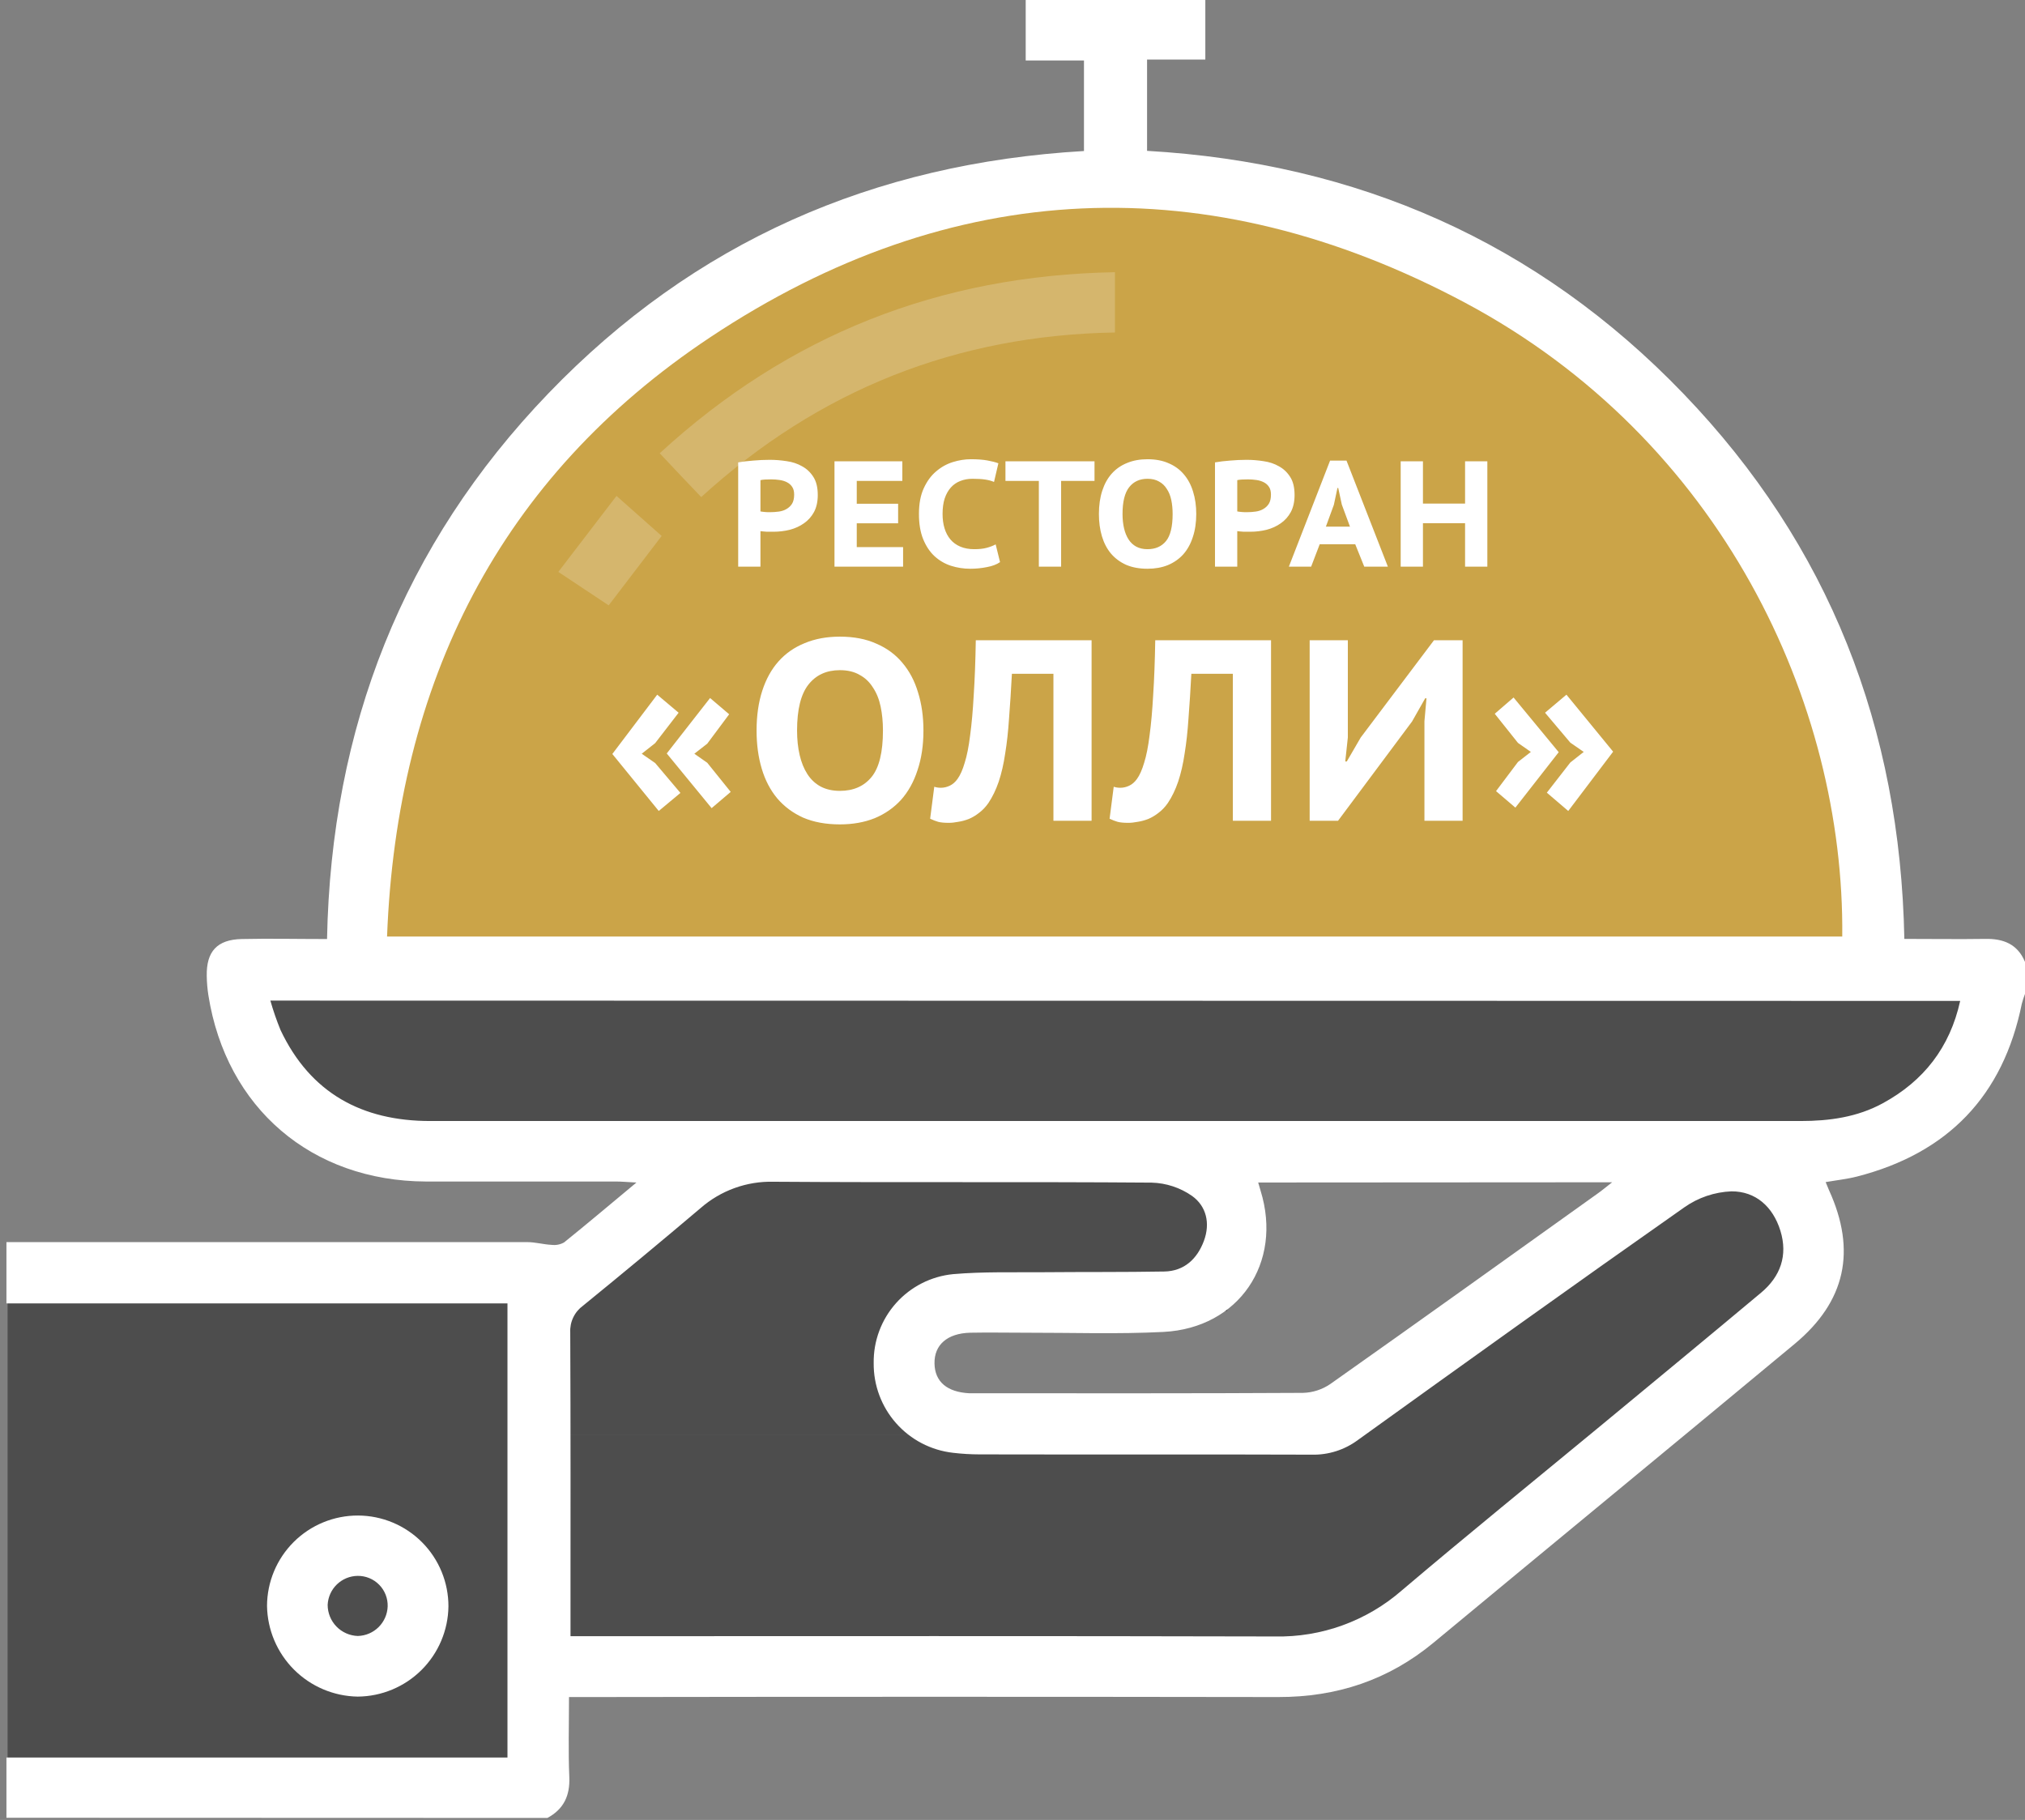 <svg width="247" height="222" viewBox="0 0 247 222" fill="none" xmlns="http://www.w3.org/2000/svg">
<rect x="0" y="0" width="247" height="222" fill="#808080" stroke="none"/>
<rect opacity="0.4" x="0.926" y="154.667" width="63.571" height="62.916" fill="black"/>
<g opacity="0.4">
<path d="M86.124 140.904H149.695V159.91H86.124V140.904Z" fill="black"/>
<path d="M69.084 174.984H112.339V154.667L86.451 140.904L69.084 154.667V174.984Z" fill="black"/>
<path d="M159.867 204.722L223.868 155.611L211.074 138.938L147.073 188.05L159.867 204.722Z" fill="black"/>
<path d="M69.084 174.984H164.113V204.475H69.084V174.984Z" fill="black"/>
</g>
<path opacity="0.4" d="M30.417 116.656H240.791C240.791 129.686 230.228 140.249 217.198 140.249H54.011C40.98 140.249 30.417 129.686 30.417 116.656Z" fill="black"/>
<path d="M229.342 114.775C229.342 114.775 189.217 117.81 138.019 117.81C86.82 117.81 43.936 114.775 43.936 114.775C43.936 63.577 85.441 22.072 136.639 22.072C187.838 22.072 229.342 63.577 229.342 114.775Z" fill="#CBA448"/>
<path d="M0.785 221.733V214.386H61.899V158.989H0.785V151.512H27.486C39.76 151.512 52.033 151.512 64.303 151.512C65.296 151.512 66.289 151.8 67.282 151.848C67.812 151.916 68.349 151.809 68.812 151.545C71.661 149.249 74.45 146.889 77.63 144.246C76.485 144.187 75.807 144.121 75.129 144.121C67.407 144.121 59.68 144.121 51.959 144.121C38.002 144.067 27.6 135.157 25.419 121.413C25.297 120.628 25.23 119.835 25.218 119.041C25.164 116.062 26.477 114.613 29.472 114.543C32.853 114.467 36.239 114.543 39.891 114.543C40.395 88.817 49.115 66.461 66.897 47.979C84.679 29.497 106.547 19.914 132.218 18.422V7.374H125.11V-6.10352e-05H147.021V7.266H139.913V18.4C165.584 19.882 187.55 29.524 205.343 48.028C223.135 66.531 231.774 88.779 232.284 114.527C235.675 114.527 238.909 114.575 242.144 114.527C244.368 114.483 246.094 115.161 247 117.332V121.233C246.849 121.632 246.719 122.037 246.609 122.449C244.33 133.692 237.575 140.665 226.532 143.508C225.306 143.823 224.031 143.959 222.685 144.192C222.88 144.659 222.978 144.924 223.097 145.185C226.456 152.554 225.132 158.751 218.908 163.927C204.257 176.104 189.536 188.204 174.869 200.365C169.356 204.939 163.039 207.017 155.909 207.006C127.975 206.963 100.039 206.963 72.101 207.006H69.404C69.404 210.463 69.306 213.632 69.442 216.774C69.534 219.053 68.753 220.681 66.767 221.755L0.785 221.733ZM224.709 114.239C225.002 85.735 209.96 53.579 178.651 36.898C147.341 20.218 116.059 21.575 86.611 41.153C60.917 58.235 48.399 83.266 47.211 114.239H224.709ZM69.588 199.583H72.573C100.247 199.583 127.861 199.545 155.508 199.616C161.18 199.735 166.694 197.736 170.973 194.01C178.955 187.238 187.083 180.651 195.152 173.988C201.712 168.561 208.294 163.135 214.817 157.676C217.166 155.706 218.1 153.145 217.161 150.112C216.249 147.182 214.139 145.304 211.192 145.321C209.133 145.404 207.142 146.078 205.457 147.263C192.113 156.629 178.868 166.13 165.628 175.653C164 176.863 162.012 177.492 159.984 177.439C146.489 177.39 132.989 177.439 119.488 177.406C118.4 177.404 117.313 177.339 116.233 177.211C113.554 176.905 111.084 175.618 109.299 173.597C107.515 171.577 106.542 168.967 106.568 166.271C106.528 163.576 107.503 160.964 109.299 158.953C111.096 156.943 113.582 155.681 116.265 155.419C119.922 155.104 123.618 155.218 127.297 155.186C132.18 155.142 137.113 155.186 142.018 155.099C144.455 155.055 146.034 153.541 146.842 151.376C147.651 149.211 147.141 147.133 145.41 145.885C143.959 144.87 142.242 144.304 140.472 144.257C125.099 144.138 109.721 144.257 94.348 144.149C91.081 144.067 87.903 145.218 85.444 147.372C80.716 151.376 75.943 155.339 71.124 159.261C70.609 159.633 70.195 160.129 69.921 160.702C69.647 161.276 69.522 161.909 69.556 162.544C69.61 174.096 69.588 185.643 69.588 197.196V199.583ZM32.977 122.053C33.324 123.274 33.739 124.476 34.22 125.65C37.861 133.345 44.166 136.742 52.474 136.742H219.63C223.13 136.742 226.543 136.275 229.663 134.571C234.634 131.858 237.835 127.783 239.094 122.091L32.977 122.053ZM153.468 144.241C153.609 144.718 153.679 144.995 153.766 145.261C156.479 154.051 151.113 161.99 141.926 162.468C136.31 162.755 130.672 162.554 125.039 162.565C122.804 162.565 120.563 162.522 118.327 162.565C115.533 162.641 113.948 164.052 113.986 166.309C114.024 168.567 115.543 169.809 118.229 169.95C118.588 169.95 118.951 169.95 119.315 169.95C132.522 169.95 145.73 169.978 158.926 169.902C160.124 169.872 161.287 169.495 162.274 168.816C173.176 161.122 184.017 153.346 194.875 145.586C195.375 145.234 195.847 144.838 196.644 144.214L153.468 144.241Z" fill="white"/>
<path d="M54.699 195.948C54.66 198.866 53.479 201.654 51.408 203.711C49.338 205.769 46.543 206.932 43.624 206.952C40.706 206.903 37.921 205.721 35.858 203.657C33.795 201.592 32.617 198.806 32.57 195.888C32.576 194.435 32.867 192.997 33.428 191.657C33.989 190.317 34.809 189.1 35.84 188.076C36.871 187.053 38.094 186.242 39.438 185.691C40.782 185.14 42.222 184.859 43.675 184.864C45.128 184.87 46.566 185.161 47.906 185.722C49.247 186.283 50.463 187.103 51.487 188.134C52.511 189.165 53.321 190.388 53.872 191.732C54.423 193.077 54.704 194.516 54.699 195.969V195.948ZM47.286 195.948C47.3 195.46 47.216 194.975 47.037 194.521C46.859 194.067 46.591 193.653 46.248 193.306C45.906 192.958 45.498 192.683 45.046 192.497C44.595 192.312 44.111 192.219 43.624 192.225C42.679 192.237 41.774 192.609 41.094 193.265C40.414 193.922 40.011 194.814 39.966 195.758C39.966 196.745 40.35 197.693 41.036 198.402C41.723 199.111 42.659 199.525 43.645 199.556C44.598 199.532 45.505 199.145 46.182 198.474C46.858 197.803 47.254 196.9 47.286 195.948Z" fill="white"/>
<path opacity="0.2" d="M135.995 33.203V40.556C116.737 40.892 99.943 47.491 85.531 60.633C84.673 59.727 83.849 58.864 83.024 58.001L80.468 55.288C96.172 40.865 114.556 33.589 135.995 33.203Z" fill="white"/>
<path opacity="0.2" d="M74.244 73.841L68.102 69.76L75.199 60.492C77.071 62.163 78.786 63.682 80.707 65.376L74.244 73.841Z" fill="white"/>
<path d="M90.04 56.402C90.591 56.304 91.203 56.231 91.876 56.182C92.548 56.121 93.221 56.09 93.894 56.09C94.579 56.09 95.27 56.145 95.968 56.255C96.665 56.353 97.289 56.561 97.839 56.879C98.402 57.185 98.861 57.619 99.216 58.182C99.57 58.733 99.748 59.467 99.748 60.384C99.748 61.191 99.595 61.883 99.289 62.458C98.983 63.02 98.573 63.479 98.059 63.834C97.558 64.189 96.983 64.452 96.335 64.623C95.686 64.782 95.019 64.862 94.334 64.862C94.273 64.862 94.169 64.862 94.022 64.862C93.876 64.862 93.717 64.862 93.545 64.862C93.386 64.849 93.233 64.837 93.087 64.825C92.94 64.812 92.83 64.8 92.756 64.788V69.119H90.04V56.402ZM94.078 58.475C93.821 58.475 93.57 58.482 93.325 58.494C93.093 58.506 92.903 58.531 92.756 58.567V62.384C92.805 62.396 92.885 62.409 92.995 62.421C93.105 62.433 93.221 62.445 93.344 62.458C93.466 62.458 93.576 62.464 93.674 62.476C93.784 62.476 93.87 62.476 93.931 62.476C94.285 62.476 94.64 62.452 94.995 62.403C95.35 62.354 95.662 62.25 95.931 62.091C96.212 61.931 96.439 61.717 96.61 61.448C96.781 61.167 96.867 60.794 96.867 60.329C96.867 59.938 96.787 59.626 96.628 59.393C96.469 59.148 96.255 58.959 95.986 58.824C95.729 58.69 95.429 58.598 95.087 58.549C94.757 58.5 94.42 58.475 94.078 58.475ZM101.787 56.273H110.063V58.659H104.503V61.448H109.549V63.834H104.503V66.733H110.155V69.119H101.787V56.273ZM121.98 68.568C121.576 68.85 121.044 69.052 120.383 69.174C119.723 69.308 119.044 69.376 118.346 69.376C117.527 69.376 116.738 69.253 115.979 69.009C115.233 68.764 114.566 68.373 113.979 67.834C113.404 67.296 112.945 66.605 112.603 65.761C112.26 64.916 112.089 63.895 112.089 62.696C112.089 61.448 112.285 60.402 112.676 59.558C113.067 58.702 113.569 58.017 114.181 57.503C114.792 56.977 115.471 56.598 116.218 56.365C116.964 56.133 117.698 56.017 118.42 56.017C119.215 56.017 119.882 56.066 120.42 56.163C120.97 56.261 121.423 56.377 121.778 56.512L121.246 58.788C120.94 58.653 120.579 58.555 120.163 58.494C119.759 58.433 119.245 58.402 118.622 58.402C118.071 58.402 117.569 58.494 117.117 58.677C116.676 58.849 116.297 59.112 115.979 59.467C115.661 59.821 115.41 60.268 115.227 60.806C115.055 61.344 114.97 61.974 114.97 62.696C114.97 63.332 115.049 63.913 115.208 64.439C115.367 64.965 115.606 65.418 115.924 65.797C116.242 66.177 116.646 66.47 117.135 66.678C117.624 66.886 118.193 66.99 118.842 66.99C119.441 66.99 119.943 66.935 120.346 66.825C120.762 66.715 121.129 66.574 121.447 66.403L121.98 68.568ZM133.504 58.659H129.43V69.119H126.714V58.659H122.64V56.273H133.504V58.659ZM134.04 62.696C134.04 61.644 134.175 60.702 134.444 59.87C134.713 59.038 135.099 58.341 135.6 57.778C136.114 57.203 136.738 56.769 137.472 56.475C138.206 56.169 139.038 56.017 139.968 56.017C140.958 56.017 141.821 56.182 142.555 56.512C143.301 56.83 143.919 57.283 144.408 57.87C144.91 58.457 145.283 59.161 145.528 59.98C145.785 60.8 145.913 61.705 145.913 62.696C145.913 63.748 145.772 64.69 145.491 65.522C145.222 66.354 144.83 67.057 144.317 67.632C143.803 68.195 143.179 68.629 142.445 68.935C141.711 69.229 140.885 69.376 139.968 69.376C138.977 69.376 138.108 69.217 137.362 68.898C136.628 68.568 136.01 68.109 135.508 67.522C135.019 66.935 134.652 66.232 134.407 65.412C134.163 64.592 134.04 63.687 134.04 62.696ZM136.921 62.696C136.921 63.332 136.983 63.913 137.105 64.439C137.227 64.965 137.411 65.418 137.655 65.797C137.9 66.177 138.212 66.47 138.591 66.678C138.983 66.886 139.442 66.99 139.968 66.99C140.934 66.99 141.686 66.66 142.225 65.999C142.763 65.339 143.032 64.238 143.032 62.696C143.032 62.084 142.977 61.516 142.867 60.989C142.757 60.464 142.573 60.011 142.316 59.632C142.072 59.24 141.754 58.94 141.362 58.732C140.983 58.512 140.518 58.402 139.968 58.402C139.013 58.402 138.267 58.745 137.729 59.43C137.191 60.115 136.921 61.204 136.921 62.696ZM148.199 56.402C148.749 56.304 149.361 56.231 150.034 56.182C150.707 56.121 151.38 56.09 152.052 56.09C152.737 56.09 153.429 56.145 154.126 56.255C154.823 56.353 155.447 56.561 155.998 56.879C156.56 57.185 157.019 57.619 157.374 58.182C157.729 58.733 157.906 59.467 157.906 60.384C157.906 61.191 157.753 61.883 157.447 62.458C157.142 63.02 156.732 63.479 156.218 63.834C155.716 64.189 155.141 64.452 154.493 64.623C153.845 64.782 153.178 64.862 152.493 64.862C152.432 64.862 152.328 64.862 152.181 64.862C152.034 64.862 151.875 64.862 151.704 64.862C151.545 64.849 151.392 64.837 151.245 64.825C151.098 64.812 150.988 64.8 150.915 64.788V69.119H148.199V56.402ZM152.236 58.475C151.979 58.475 151.728 58.482 151.484 58.494C151.251 58.506 151.061 58.531 150.915 58.567V62.384C150.964 62.396 151.043 62.409 151.153 62.421C151.263 62.433 151.38 62.445 151.502 62.458C151.624 62.458 151.734 62.464 151.832 62.476C151.942 62.476 152.028 62.476 152.089 62.476C152.444 62.476 152.799 62.452 153.153 62.403C153.508 62.354 153.82 62.25 154.089 62.091C154.371 61.931 154.597 61.717 154.768 61.448C154.94 61.167 155.025 60.794 155.025 60.329C155.025 59.938 154.946 59.626 154.787 59.393C154.628 59.148 154.413 58.959 154.144 58.824C153.887 58.69 153.588 58.598 153.245 58.549C152.915 58.5 152.578 58.475 152.236 58.475ZM165.304 66.385H160.973L159.927 69.119H157.211L162.239 56.182H164.239L169.286 69.119H166.405L165.304 66.385ZM161.725 64.238H164.662L163.671 61.558L163.23 59.522H163.138L162.698 61.577L161.725 64.238ZM178.703 63.816H173.565V69.119H170.849V56.273H173.565V61.43H178.703V56.273H181.419V69.119H178.703V63.816ZM81.328 91.908L86.613 85.145L88.941 87.127L86.267 90.713L84.694 91.94L86.267 93.041L89.129 96.596L86.801 98.577L81.328 91.908ZM74.69 91.971L80.164 84.736L82.775 86.938L79.912 90.65L78.276 91.94L79.912 93.072L82.995 96.721L80.353 98.923L74.69 91.971ZM92.284 89.109C92.284 87.305 92.514 85.69 92.976 84.264C93.437 82.838 94.098 81.643 94.957 80.678C95.838 79.692 96.908 78.948 98.166 78.444C99.424 77.92 100.851 77.658 102.444 77.658C104.143 77.658 105.622 77.941 106.88 78.507C108.159 79.053 109.218 79.829 110.057 80.835C110.917 81.842 111.557 83.048 111.976 84.453C112.417 85.858 112.637 87.41 112.637 89.109C112.637 90.912 112.396 92.527 111.913 93.953C111.452 95.379 110.781 96.585 109.9 97.571C109.019 98.535 107.95 99.28 106.691 99.804C105.433 100.307 104.017 100.559 102.444 100.559C100.746 100.559 99.257 100.287 97.978 99.741C96.719 99.175 95.66 98.389 94.8 97.382C93.961 96.375 93.332 95.169 92.913 93.764C92.493 92.359 92.284 90.807 92.284 89.109ZM97.222 89.109C97.222 90.199 97.327 91.195 97.537 92.097C97.747 92.999 98.061 93.775 98.481 94.425C98.9 95.075 99.435 95.578 100.085 95.935C100.756 96.291 101.543 96.47 102.444 96.47C104.101 96.47 105.391 95.903 106.314 94.771C107.237 93.638 107.698 91.751 107.698 89.109C107.698 88.06 107.604 87.085 107.415 86.183C107.226 85.281 106.911 84.505 106.471 83.855C106.052 83.184 105.506 82.67 104.835 82.314C104.185 81.936 103.388 81.747 102.444 81.747C100.809 81.747 99.529 82.335 98.607 83.509C97.684 84.683 97.222 86.55 97.222 89.109ZM128.492 82.188H123.427C123.322 84.18 123.207 85.984 123.081 87.599C122.976 89.192 122.819 90.629 122.609 91.908C122.42 93.188 122.158 94.331 121.823 95.337C121.487 96.323 121.068 97.193 120.564 97.948C120.229 98.43 119.851 98.829 119.432 99.144C119.033 99.458 118.614 99.71 118.174 99.898C117.733 100.066 117.303 100.182 116.884 100.245C116.464 100.328 116.076 100.37 115.72 100.37C115.175 100.37 114.745 100.328 114.43 100.245C114.136 100.161 113.811 100.035 113.455 99.867L113.958 95.966C114.189 96.05 114.462 96.092 114.776 96.092C115.133 96.092 115.489 96.008 115.846 95.841C116.202 95.673 116.517 95.4 116.789 95.023C117.125 94.561 117.419 93.901 117.67 93.041C117.943 92.181 118.163 91.069 118.331 89.706C118.52 88.322 118.666 86.676 118.771 84.767C118.897 82.859 118.981 80.636 119.023 78.098H133.147V100.119H128.492V82.188ZM150.379 82.188H145.315C145.21 84.18 145.094 85.984 144.969 87.599C144.864 89.192 144.707 90.629 144.497 91.908C144.308 93.188 144.046 94.331 143.71 95.337C143.375 96.323 142.955 97.193 142.452 97.948C142.116 98.43 141.739 98.829 141.32 99.144C140.921 99.458 140.502 99.71 140.061 99.898C139.621 100.066 139.191 100.182 138.771 100.245C138.352 100.328 137.964 100.37 137.608 100.37C137.062 100.37 136.632 100.328 136.318 100.245C136.024 100.161 135.699 100.035 135.343 99.867L135.846 95.966C136.077 96.05 136.349 96.092 136.664 96.092C137.02 96.092 137.377 96.008 137.733 95.841C138.09 95.673 138.404 95.4 138.677 95.023C139.013 94.561 139.306 93.901 139.558 93.041C139.831 92.181 140.051 91.069 140.219 89.706C140.407 88.322 140.554 86.676 140.659 84.767C140.785 82.859 140.869 80.636 140.911 78.098H155.035V100.119H150.379V82.188ZM173.746 87.976L173.997 85.176H173.84L172.236 88.007L163.207 100.119H159.747V78.098H164.403V89.958L164.088 92.883H164.277L165.976 89.958L174.91 78.098H178.401V100.119H173.746V87.976ZM190.124 91.751L184.839 98.514L182.48 96.501L185.154 92.946L186.727 91.719L185.154 90.618L182.323 87.064L184.619 85.082L190.124 91.751ZM196.762 91.688L191.288 98.923L188.677 96.69L191.54 93.009L193.176 91.719L191.54 90.587L188.457 86.938L191.068 84.736L196.762 91.688Z" fill="white"/>
</svg>
